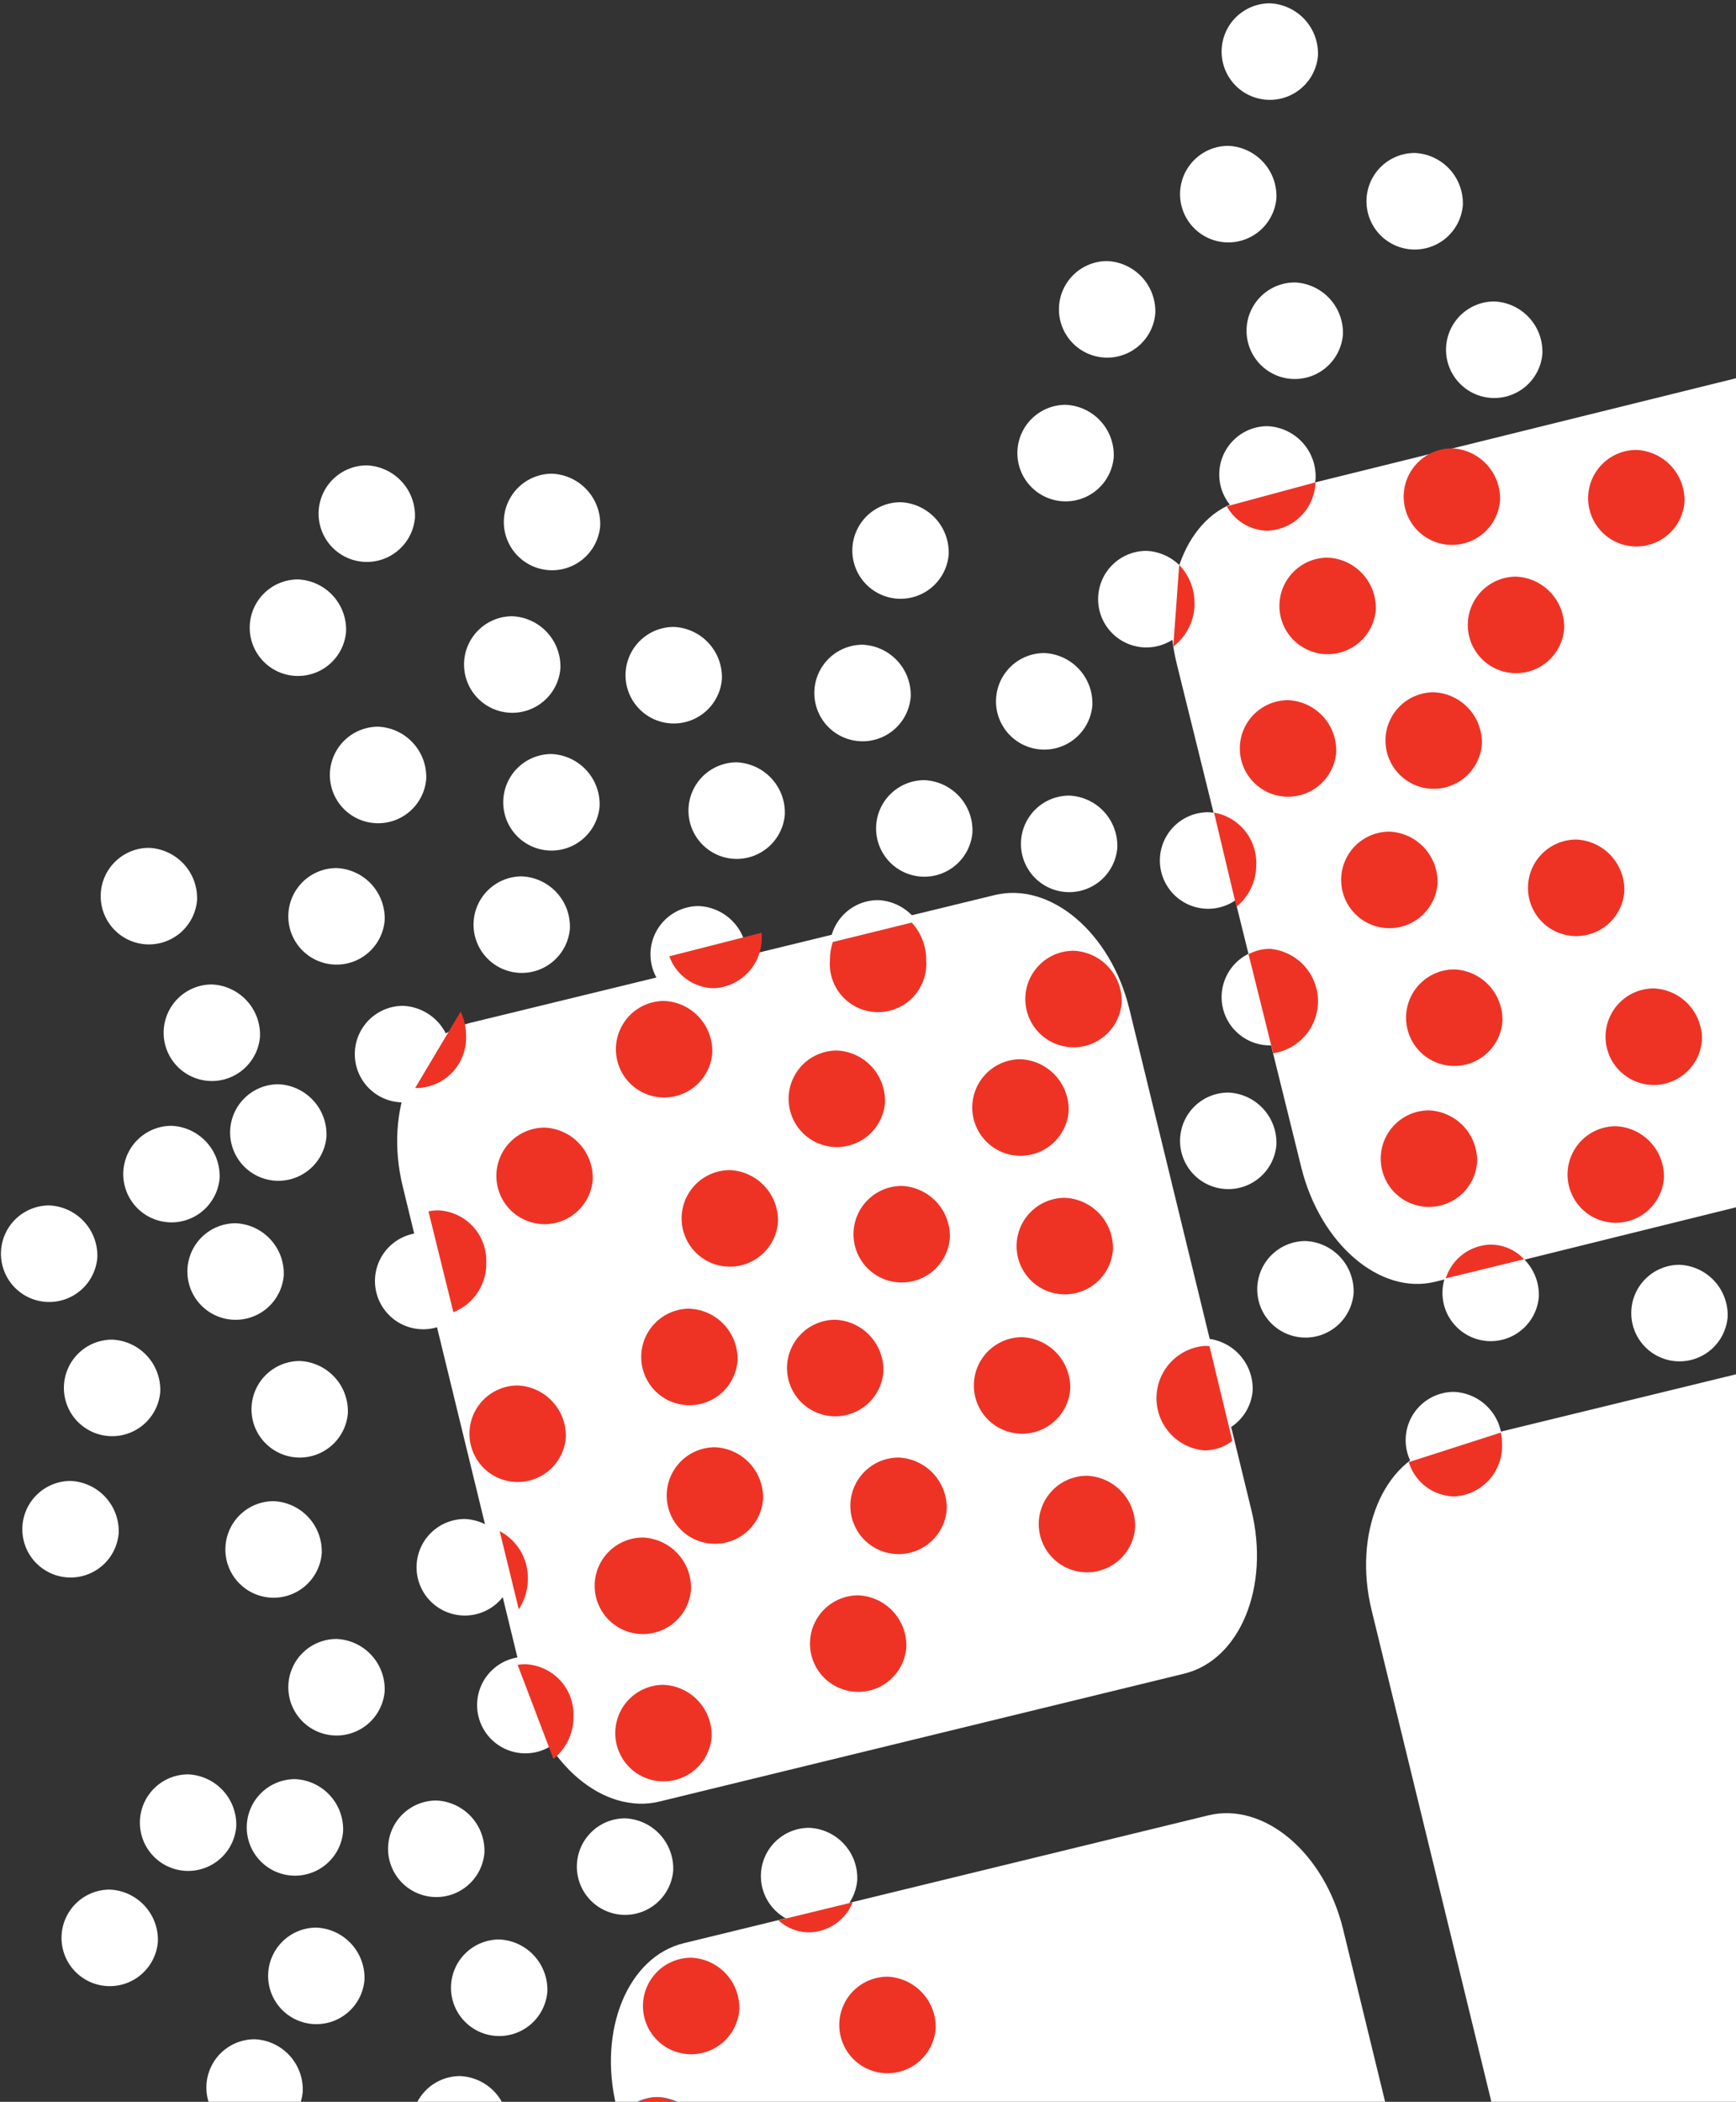 <svg xmlns="http://www.w3.org/2000/svg" xmlns:xlink="http://www.w3.org/1999/xlink" width="233" height="282" viewBox="0 0 233 282">
  <rect x="0" y="0" width="233" height="282" fill="#333333" stroke="none"/>
  <defs>
    <clipPath id="clip-path">
      <rect id="Retângulo_69" data-name="Retângulo 69" width="233" height="282" transform="translate(1687 5639)" fill="#fff" stroke="#707070" stroke-width="1"/>
    </clipPath>
  </defs>
  <g id="detalhe_footer_antigo_pequeno" transform="translate(-1687 -5639)" clip-path="url(#clip-path)">
    <g id="Grupo_29" data-name="Grupo 29" transform="translate(1431.208 5568.928)">
      <path id="Caminho_58" data-name="Caminho 58" d="M544.79,670.207c2.5,10.273-1.545,20.083-9.039,21.907l-70.4,17.152c-7.493,1.826-15.6-5.021-18.1-15.3l-16.382-67.251c-2.5-10.272,1.546-20.083,9.038-21.911l70.4-17.151c7.493-1.823,15.6,5.025,18.1,15.3Z" transform="translate(-92.344 -274.015)" fill="#fff"/>
      <path id="Caminho_59" data-name="Caminho 59" d="M760.526,528.418c2.5,10.273-1.545,20.083-9.039,21.907l-70.4,17.151c-7.493,1.827-15.6-5.021-18.1-15.3L646.6,484.93c-2.5-10.271,1.546-20.083,9.039-21.91l70.4-17.151c7.494-1.823,15.6,5.025,18.1,15.3Z" transform="translate(-206.72 -198.844)" fill="#fff"/>
      <path id="Caminho_60" data-name="Caminho 60" d="M483.733,407.407c2.5,10.273-1.545,20.083-9.039,21.907l-70.4,17.151c-7.493,1.827-15.6-5.02-18.1-15.3l-16.382-67.251c-2.5-10.272,1.545-20.083,9.038-21.91l70.4-17.151c7.493-1.823,15.6,5.026,18.1,15.3Z" transform="translate(-59.974 -134.687)" fill="#fff"/>
      <path id="Caminho_61" data-name="Caminho 61" d="M703.577,258.559c2.551,10.309-1.36,20.146-8.73,21.968l-69.253,17.132c-7.371,1.825-15.416-5.053-17.966-15.363l-16.695-67.484c-2.552-10.307,1.359-20.146,8.729-21.972l69.254-17.132c7.371-1.821,15.415,5.058,17.966,15.367Z" transform="translate(-177.186 -55.614)" fill="#fff"/>
      <path id="Caminho_83" data-name="Caminho 83" d="M412.507,211.856a6.477,6.477,0,1,1-6.454-7.012,6.751,6.751,0,0,1,6.454,7.012" transform="translate(-76.161 -71.216)" fill="#fff"/>
      <path id="Caminho_84" data-name="Caminho 84" d="M359.591,209.481a6.477,6.477,0,1,1-6.454-7.012,6.751,6.751,0,0,1,6.454,7.012" transform="translate(-48.106 -69.957)" fill="#fff"/>
      <path id="Caminho_85" data-name="Caminho 85" d="M339.917,242.045a6.477,6.477,0,1,1-6.455-7.012,6.751,6.751,0,0,1,6.455,7.012" transform="translate(-37.676 -87.221)" fill="#fff"/>
      <path id="Caminho_86" data-name="Caminho 86" d="M401.144,252.561a6.477,6.477,0,1,1-6.454-7.012,6.751,6.751,0,0,1,6.454,7.012" transform="translate(-70.137 -92.796)" fill="#fff"/>
      <path id="Caminho_87" data-name="Caminho 87" d="M447.277,255.613a6.477,6.477,0,1,1-6.455-7.012,6.751,6.751,0,0,1,6.455,7.012" transform="translate(-94.595 -94.414)" fill="#fff"/>
      <path id="Caminho_88" data-name="Caminho 88" d="M465.254,294.284a6.477,6.477,0,1,1-6.454-7.012,6.751,6.751,0,0,1,6.454,7.012" transform="translate(-104.126 -114.916)" fill="#fff"/>
      <path id="Caminho_89" data-name="Caminho 89" d="M501.21,260.7a6.477,6.477,0,1,1-6.455-7.012,6.751,6.751,0,0,1,6.455,7.012" transform="translate(-123.188 -97.112)" fill="#fff"/>
      <path id="Caminho_90" data-name="Caminho 90" d="M518.85,299.371a6.477,6.477,0,1,1-6.455-7.012,6.751,6.751,0,0,1,6.455,7.012" transform="translate(-132.54 -117.614)" fill="#fff"/>
      <path id="Caminho_91" data-name="Caminho 91" d="M512.065,220a6.477,6.477,0,1,1-6.455-7.012A6.751,6.751,0,0,1,512.065,220" transform="translate(-128.943 -75.532)" fill="#fff"/>
      <path id="Caminho_92" data-name="Caminho 92" d="M559.214,192.182a6.477,6.477,0,1,1-6.454-7.012,6.751,6.751,0,0,1,6.454,7.012" transform="translate(-153.94 -60.785)" fill="#fff"/>
      <path id="Caminho_93" data-name="Caminho 93" d="M553.109,263.076a6.477,6.477,0,1,1-6.454-7.012,6.751,6.751,0,0,1,6.454,7.012" transform="translate(-150.704 -98.371)" fill="#fff"/>
      <path id="Caminho_94" data-name="Caminho 94" d="M560.233,303.781a6.477,6.477,0,1,1-6.455-7.012,6.751,6.751,0,0,1,6.455,7.012" transform="translate(-154.48 -119.952)" fill="#fff"/>
      <path id="Caminho_95" data-name="Caminho 95" d="M582.281,233.9a6.477,6.477,0,1,1-6.455-7.012,6.751,6.751,0,0,1,6.455,7.012" transform="translate(-166.17 -82.905)" fill="#fff"/>
      <path id="Caminho_96" data-name="Caminho 96" d="M616.88,198.287a6.477,6.477,0,1,1-6.454-7.012,6.751,6.751,0,0,1,6.454,7.012" transform="translate(-184.513 -64.022)" fill="#fff"/>
      <path id="Caminho_97" data-name="Caminho 97" d="M681.668,162.671a6.477,6.477,0,1,1-6.454-7.012,6.751,6.751,0,0,1,6.454,7.012" transform="translate(-218.862 -45.14)" fill="#fff"/>
      <path id="Caminho_98" data-name="Caminho 98" d="M624.682,157.243a6.477,6.477,0,1,1-6.455-7.012,6.751,6.751,0,0,1,6.455,7.012" transform="translate(-188.65 -42.262)" fill="#fff"/>
      <path id="Caminho_99" data-name="Caminho 99" d="M571.087,151.137a6.477,6.477,0,1,1-6.455-7.012,6.751,6.751,0,0,1,6.455,7.012" transform="translate(-160.235 -39.025)" fill="#fff"/>
      <path id="Caminho_100" data-name="Caminho 100" d="M605.686,118.235a6.477,6.477,0,1,1-6.455-7.012,6.751,6.751,0,0,1,6.455,7.012" transform="translate(-178.578 -21.581)" fill="#fff"/>
      <path id="Caminho_101" data-name="Caminho 101" d="M617.558,77.529a6.477,6.477,0,1,1-6.455-7.012,6.751,6.751,0,0,1,6.455,7.012" transform="translate(-184.873 0)" fill="#fff"/>
      <path id="Caminho_102" data-name="Caminho 102" d="M658.941,120.27a6.477,6.477,0,1,1-6.455-7.012,6.751,6.751,0,0,1,6.455,7.012" transform="translate(-206.813 -22.66)" fill="#fff"/>
      <path id="Caminho_103" data-name="Caminho 103" d="M598.9,458.8a6.477,6.477,0,1,1-6.454-7.013A6.751,6.751,0,0,1,598.9,458.8" transform="translate(-174.982 -202.137)" fill="#fff"/>
      <path id="Caminho_104" data-name="Caminho 104" d="M596.176,464.524a6.082,6.082,0,0,1-3.729,1.288,7.036,7.036,0,0,1,0-14.024,5.988,5.988,0,0,1,.66.036" transform="translate(-174.982 -201.137)" fill="#ee3325"/>
      <path id="Caminho_105" data-name="Caminho 105" d="M627.735,430.984a6.477,6.477,0,1,1-6.455-7.012,6.751,6.751,0,0,1,6.455,7.012" transform="translate(-190.268 -187.391)" fill="#fff"/>
      <path id="Caminho_106" data-name="Caminho 106" d="M670.135,474.063a6.477,6.477,0,1,1-6.454-7.012,6.752,6.752,0,0,1,6.454,7.012" transform="translate(-212.747 -210.23)" fill="#fff"/>
      <path id="Caminho_107" data-name="Caminho 107" d="M734.585,437.768a6.477,6.477,0,1,1-6.455-7.012,6.751,6.751,0,0,1,6.455,7.012" transform="translate(-246.917 -190.987)" fill="#fff"/>
      <path id="Caminho_108" data-name="Caminho 108" d="M362.814,284.106a6.477,6.477,0,1,1-6.455-7.012,6.752,6.752,0,0,1,6.455,7.012" transform="translate(-49.815 -109.521)" fill="#fff"/>
      <path id="Caminho_109" data-name="Caminho 109" d="M412.338,291.908a6.477,6.477,0,1,1-6.454-7.012,6.751,6.751,0,0,1,6.454,7.012" transform="translate(-76.071 -113.657)" fill="#fff"/>
      <path id="Caminho_110" data-name="Caminho 110" d="M297.347,318.706a6.477,6.477,0,1,1-6.455-7.012,6.751,6.751,0,0,1,6.455,7.012" transform="translate(-15.107 -127.865)" fill="#fff"/>
      <path id="Caminho_111" data-name="Caminho 111" d="M350.942,324.472a6.477,6.477,0,1,1-6.455-7.012,6.751,6.751,0,0,1,6.455,7.012" transform="translate(-43.521 -130.921)" fill="#fff"/>
      <path id="Caminho_112" data-name="Caminho 112" d="M315.325,357.715a6.477,6.477,0,1,1-6.454-7.012,6.751,6.751,0,0,1,6.454,7.012" transform="translate(-24.638 -148.546)" fill="#fff"/>
      <path id="Caminho_113" data-name="Caminho 113" d="M334.32,386.208a6.477,6.477,0,1,1-6.455-7.012,6.751,6.751,0,0,1,6.455,7.012" transform="translate(-34.709 -163.652)" fill="#fff"/>
      <path id="Caminho_114" data-name="Caminho 114" d="M303.792,398.08a6.477,6.477,0,1,1-6.454-7.012,6.751,6.751,0,0,1,6.454,7.012" transform="translate(-18.524 -169.946)" fill="#fff"/>
      <path id="Caminho_115" data-name="Caminho 115" d="M322.109,425.9a6.477,6.477,0,1,1-6.454-7.012,6.751,6.751,0,0,1,6.454,7.012" transform="translate(-28.235 -184.693)" fill="#fff"/>
      <path id="Caminho_116" data-name="Caminho 116" d="M268.853,420.807A6.477,6.477,0,1,1,262.4,413.8a6.751,6.751,0,0,1,6.454,7.012" transform="translate(0 -181.995)" fill="#fff"/>
      <path id="Caminho_117" data-name="Caminho 117" d="M286.831,459.138a6.477,6.477,0,1,1-6.455-7.012,6.752,6.752,0,0,1,6.455,7.012" transform="translate(-9.531 -202.317)" fill="#fff"/>
      <path id="Caminho_118" data-name="Caminho 118" d="M340.426,465.243a6.477,6.477,0,1,1-6.455-7.012,6.751,6.751,0,0,1,6.455,7.012" transform="translate(-37.946 -205.554)" fill="#fff"/>
      <path id="Caminho_119" data-name="Caminho 119" d="M332.963,505.27a6.477,6.477,0,1,1-6.455-7.012,6.751,6.751,0,0,1,6.455,7.012" transform="translate(-33.989 -226.775)" fill="#fff"/>
      <path id="Caminho_120" data-name="Caminho 120" d="M274.959,499.5a6.477,6.477,0,1,1-6.454-7.012,6.752,6.752,0,0,1,6.454,7.012" transform="translate(-3.237 -223.717)" fill="#fff"/>
      <path id="Caminho_121" data-name="Caminho 121" d="M350.942,544.618a6.477,6.477,0,1,1-6.455-7.013,6.751,6.751,0,0,1,6.455,7.013" transform="translate(-43.521 -247.635)" fill="#fff"/>
      <path id="Caminho_122" data-name="Caminho 122" d="M308.541,583.288a6.477,6.477,0,1,1-6.455-7.013,6.751,6.751,0,0,1,6.455,7.013" transform="translate(-21.041 -268.137)" fill="#fff"/>
      <path id="Caminho_123" data-name="Caminho 123" d="M286.153,616.19a6.477,6.477,0,1,1-6.454-7.012,6.751,6.751,0,0,1,6.454,7.012" transform="translate(-9.172 -285.581)" fill="#fff"/>
      <path id="Caminho_124" data-name="Caminho 124" d="M339.069,584.645a6.477,6.477,0,1,1-6.455-7.013,6.751,6.751,0,0,1,6.455,7.013" transform="translate(-37.226 -268.856)" fill="#fff"/>
      <path id="Caminho_125" data-name="Caminho 125" d="M345.175,627.045a6.477,6.477,0,1,1-6.454-7.012,6.752,6.752,0,0,1,6.454,7.012" transform="translate(-40.464 -291.336)" fill="#fff"/>
      <path id="Caminho_126" data-name="Caminho 126" d="M327.536,658.931a6.477,6.477,0,1,1-6.455-7.012,6.751,6.751,0,0,1,6.455,7.012" transform="translate(-31.112 -308.241)" fill="#fff"/>
      <path id="Caminho_127" data-name="Caminho 127" d="M379.435,590.751a6.477,6.477,0,1,1-6.455-7.013,6.751,6.751,0,0,1,6.455,7.013" transform="translate(-58.627 -272.093)" fill="#fff"/>
      <path id="Caminho_128" data-name="Caminho 128" d="M397.413,630.438a6.477,6.477,0,1,1-6.455-7.013,6.751,6.751,0,0,1,6.455,7.013" transform="translate(-68.159 -293.134)" fill="#fff"/>
      <path id="Caminho_129" data-name="Caminho 129" d="M386.219,669.446a6.477,6.477,0,1,1-6.454-7.013,6.752,6.752,0,0,1,6.454,7.013" transform="translate(-62.224 -313.815)" fill="#fff"/>
      <path id="Caminho_130" data-name="Caminho 130" d="M408.946,712.187a6.477,6.477,0,1,1-6.454-7.013,6.752,6.752,0,0,1,6.454,7.013" transform="translate(-74.273 -336.475)" fill="#0083ca"/>
      <path id="Caminho_131" data-name="Caminho 131" d="M380.792,741.02a6.477,6.477,0,1,1-6.454-7.012,6.752,6.752,0,0,1,6.454,7.012" transform="translate(-59.347 -351.762)" fill="#0083ca"/>
      <path id="Caminho_132" data-name="Caminho 132" d="M433.369,595.838a6.477,6.477,0,1,1-6.455-7.012,6.752,6.752,0,0,1,6.455,7.012" transform="translate(-87.221 -274.791)" fill="#fff"/>
      <path id="Caminho_133" data-name="Caminho 133" d="M485.946,598.553a6.477,6.477,0,1,1-6.455-7.013,6.752,6.752,0,0,1,6.455,7.013" transform="translate(-115.096 -276.23)" fill="#fff"/>
      <path id="Caminho_134" data-name="Caminho 134" d="M487.972,612.8a6.446,6.446,0,0,1-5.846,4.036,6.126,6.126,0,0,1-4.121-1.615" transform="translate(-117.73 -287.501)" fill="#ee3325"/>
      <path id="Caminho_135" data-name="Caminho 135" d="M442.754,675.441a6.477,6.477,0,1,1-6.455-7.012,6.751,6.751,0,0,1,6.455,7.012" transform="translate(-92.197 -316.994)" fill="#0083ca"/>
      <path id="Caminho_136" data-name="Caminho 136" d="M404.875,549.707a6.477,6.477,0,1,1-6.455-7.012,6.751,6.751,0,0,1,6.455,7.012" transform="translate(-72.115 -250.333)" fill="#fff"/>
      <path id="Caminho_137" data-name="Caminho 137" d="M403.494,542.785a6.007,6.007,0,0,1,1.039-.09,6.751,6.751,0,0,1,6.455,7.011A7.209,7.209,0,0,1,408.3,555.4" transform="translate(-78.226 -249.334)" fill="#ee3325"/>
      <path id="Caminho_138" data-name="Caminho 138" d="M387.576,510.359a6.477,6.477,0,1,1-6.454-7.012,6.751,6.751,0,0,1,6.454,7.012" transform="translate(-62.943 -229.472)" fill="#fff"/>
      <path id="Caminho_139" data-name="Caminho 139" d="M394.1,504.683a7.069,7.069,0,0,1,3.78,6.384,7.4,7.4,0,0,1-1.216,4.1" transform="translate(-71.244 -229.181)" fill="#ee3325"/>
      <path id="Caminho_140" data-name="Caminho 140" d="M375.7,428.609a6.477,6.477,0,1,1-6.455-7.012,6.751,6.751,0,0,1,6.455,7.012" transform="translate(-56.649 -186.132)" fill="#fff"/>
      <path id="Caminho_141" data-name="Caminho 141" d="M373.763,421.739a5.985,5.985,0,0,1,1.3-.143,6.751,6.751,0,0,1,6.454,7.013,6.989,6.989,0,0,1-4.41,6.653" transform="translate(-60.464 -189.131)" fill="#ee3325"/>
      <path id="Caminho_142" data-name="Caminho 142" d="M369.937,363.82a6.477,6.477,0,1,1-6.455-7.012,6.751,6.751,0,0,1,6.455,7.012" transform="translate(-53.592 -151.783)" fill="#fff"/>
      <path id="Caminho_143" data-name="Caminho 143" d="M376.072,364.839a7.474,7.474,0,0,1,.728,3.239,6.751,6.751,0,0,1-6.455,7.012c-.125,0-.25,0-.373-.011" transform="translate(-58.455 -159.04)" fill="#ee3325"/>
      <path id="Caminho_144" data-name="Caminho 144" d="M403.857,326.847a6.477,6.477,0,1,1-6.455-7.012,6.751,6.751,0,0,1,6.455,7.012" transform="translate(-71.575 -132.181)" fill="#fff"/>
      <path id="Caminho_145" data-name="Caminho 145" d="M454.4,335.327a6.477,6.477,0,1,1-6.454-7.012,6.752,6.752,0,0,1,6.454,7.012" transform="translate(-98.371 -136.676)" fill="#fff"/>
      <path id="Caminho_146" data-name="Caminho 146" d="M454.959,342.32c.008.143.012.287.012.432a6.751,6.751,0,0,1-6.454,7.012,6.474,6.474,0,0,1-5.948-4.283" transform="translate(-96.943 -147.101)" fill="#ee3325"/>
      <path id="Caminho_147" data-name="Caminho 147" d="M440.267,368.8a6.477,6.477,0,1,1-6.455-7.012,6.751,6.751,0,0,1,6.455,7.012" transform="translate(-88.878 -157.421)" fill="#ee3325"/>
      <path id="Caminho_148" data-name="Caminho 148" d="M406.12,404.977a6.477,6.477,0,1,1-6.454-7.012,6.751,6.751,0,0,1,6.454,7.012" transform="translate(-70.775 -176.603)" fill="#ee3325"/>
      <path id="Caminho_149" data-name="Caminho 149" d="M459.036,408.6a6.477,6.477,0,1,1-6.454-7.012,6.751,6.751,0,0,1,6.454,7.012" transform="translate(-98.829 -174.521)" fill="#ee3325"/>
      <path id="Caminho_150" data-name="Caminho 150" d="M493.861,374.448a6.477,6.477,0,1,1-6.454-7.012,6.751,6.751,0,0,1,6.454,7.012" transform="translate(-119.292 -156.417)" fill="#ee3325"/>
      <path id="Caminho_151" data-name="Caminho 151" d="M512.4,413.118a6.477,6.477,0,1,1-6.454-7.012,6.751,6.751,0,0,1,6.454,7.012" transform="translate(-129.123 -176.918)" fill="#ee3325"/>
      <path id="Caminho_152" data-name="Caminho 152" d="M493.408,451.336a6.477,6.477,0,1,1-6.454-7.012,6.751,6.751,0,0,1,6.454,7.012" transform="translate(-119.052 -197.181)" fill="#ee3325"/>
      <path id="Caminho_153" data-name="Caminho 153" d="M558.989,416.51a6.477,6.477,0,1,1-6.454-7.012,6.751,6.751,0,0,1,6.454,7.012" transform="translate(-153.821 -178.717)" fill="#ee3325"/>
      <path id="Caminho_154" data-name="Caminho 154" d="M546.778,456.312a6.477,6.477,0,1,1-6.454-7.012,6.751,6.751,0,0,1,6.454,7.012" transform="translate(-147.347 -199.819)" fill="#ee3325"/>
      <path id="Caminho_155" data-name="Caminho 155" d="M447.5,448.17a6.477,6.477,0,1,1-6.454-7.012,6.751,6.751,0,0,1,6.454,7.012" transform="translate(-92.715 -195.502)" fill="#ee3325"/>
      <path id="Caminho_156" data-name="Caminho 156" d="M459.036,487.743a6.477,6.477,0,1,1-6.454-7.012,6.752,6.752,0,0,1,6.454,7.012" transform="translate(-100.829 -216.482)" fill="#ee3325"/>
      <path id="Caminho_157" data-name="Caminho 157" d="M438.457,513.524A6.477,6.477,0,1,1,432,506.512a6.751,6.751,0,0,1,6.455,7.012" transform="translate(-89.919 -230.151)" fill="#ee3325"/>
      <path id="Caminho_158" data-name="Caminho 158" d="M398.43,470.105a6.477,6.477,0,1,1-6.454-7.012,6.751,6.751,0,0,1,6.454,7.012" transform="translate(-66.698 -207.132)" fill="#ee3325"/>
      <path id="Caminho_159" data-name="Caminho 159" d="M499.967,530.032a6.477,6.477,0,1,1-6.455-7.013,6.752,6.752,0,0,1,6.455,7.013" transform="translate(-122.53 -238.903)" fill="#ee3325"/>
      <path id="Caminho_160" data-name="Caminho 160" d="M444.338,555.587a6.477,6.477,0,1,1-6.454-7.012,6.751,6.751,0,0,1,6.454,7.012" transform="translate(-93.036 -252.451)" fill="#ee3325"/>
      <path id="Caminho_161" data-name="Caminho 161" d="M452.252,635.64a6.477,6.477,0,1,1-6.455-7.012,6.751,6.751,0,0,1,6.455,7.012" transform="translate(-97.232 -295.892)" fill="#ee3325"/>
      <path id="Caminho_162" data-name="Caminho 162" d="M508.334,641.067a6.477,6.477,0,1,1-6.455-7.012,6.752,6.752,0,0,1,6.455,7.012" transform="translate(-126.965 -298.77)" fill="#ee3325"/>
      <path id="Caminho_163" data-name="Caminho 163" d="M496.122,680.415a6.477,6.477,0,1,1-6.454-7.013,6.751,6.751,0,0,1,6.454,7.013" transform="translate(-120.491 -319.631)" fill="#fff"/>
      <path id="Caminho_164" data-name="Caminho 164" d="M514.666,720.216a6.477,6.477,0,1,1-6.455-7.012,6.751,6.751,0,0,1,6.455,7.012" transform="translate(-130.322 -340.732)" fill="#fff"/>
      <path id="Caminho_165" data-name="Caminho 165" d="M549.038,683.582a6.477,6.477,0,1,1-6.454-7.012,6.751,6.751,0,0,1,6.454,7.012" transform="translate(-148.545 -321.31)" fill="#fff"/>
      <path id="Caminho_166" data-name="Caminho 166" d="M461.75,714.335a6.477,6.477,0,1,1-6.454-7.012,6.751,6.751,0,0,1,6.454,7.012" transform="translate(-102.268 -337.614)" fill="#fff"/>
      <path id="Caminho_167" data-name="Caminho 167" d="M716.38,398.194a6.477,6.477,0,1,1-6.455-7.012,6.751,6.751,0,0,1,6.455,7.012" transform="translate(-237.265 -170.006)" fill="#ee3325"/>
      <path id="Caminho_168" data-name="Caminho 168" d="M727.235,358.845a6.477,6.477,0,1,1-6.455-7.012,6.751,6.751,0,0,1,6.455,7.012" transform="translate(-243.02 -149.145)" fill="#ee3325"/>
      <path id="Caminho_169" data-name="Caminho 169" d="M663.012,393.671a6.477,6.477,0,1,1-6.454-7.012,6.751,6.751,0,0,1,6.454,7.012" transform="translate(-208.971 -167.609)" fill="#ee3325"/>
      <path id="Caminho_170" data-name="Caminho 170" d="M670.248,353.418a6.477,6.477,0,1,1-6.454-7.012,6.751,6.751,0,0,1,6.454,7.012" transform="translate(-212.807 -146.268)" fill="#ee3325"/>
      <path id="Caminho_171" data-name="Caminho 171" d="M705.074,316.332a6.477,6.477,0,1,1-6.454-7.012,6.751,6.751,0,0,1,6.454,7.012" transform="translate(-231.271 -126.606)" fill="#ee3325"/>
      <path id="Caminho_172" data-name="Caminho 172" d="M651.706,314.069a6.477,6.477,0,1,1-6.455-7.012,6.751,6.751,0,0,1,6.455,7.012" transform="translate(-202.977 -125.406)" fill="#ee3325"/>
      <path id="Caminho_173" data-name="Caminho 173" d="M664.369,274.27a6.477,6.477,0,1,1-6.454-7.012,6.751,6.751,0,0,1,6.454,7.012" transform="translate(-209.69 -104.306)" fill="#ee3325"/>
      <path id="Caminho_174" data-name="Caminho 174" d="M622.759,276.531a6.477,6.477,0,1,1-6.454-7.012,6.751,6.751,0,0,1,6.454,7.012" transform="translate(-187.63 -105.505)" fill="#ee3325"/>
      <path id="Caminho_175" data-name="Caminho 175" d="M634.068,235.827a6.477,6.477,0,1,1-6.455-7.012,6.751,6.751,0,0,1,6.455,7.012" transform="translate(-193.625 -83.925)" fill="#ee3325"/>
      <path id="Caminho_176" data-name="Caminho 176" d="M687.887,241.254a6.477,6.477,0,1,1-6.454-7.012,6.751,6.751,0,0,1,6.454,7.012" transform="translate(-222.159 -86.802)" fill="#ee3325"/>
      <path id="Caminho_177" data-name="Caminho 177" d="M722.261,205.071a6.477,6.477,0,1,1-6.454-7.012,6.751,6.751,0,0,1,6.454,7.012" transform="translate(-240.383 -67.619)" fill="#ee3325"/>
      <path id="Caminho_178" data-name="Caminho 178" d="M669.569,204.62a6.477,6.477,0,1,1-6.454-7.012,6.751,6.751,0,0,1,6.454,7.012" transform="translate(-212.447 -67.38)" fill="#ee3325"/>
      <path id="Caminho_179" data-name="Caminho 179" d="M511.5,490.685a6.477,6.477,0,1,1-6.455-7.012,6.751,6.751,0,0,1,6.455,7.012" transform="translate(-128.644 -218.042)" fill="#ee3325"/>
      <path id="Caminho_180" data-name="Caminho 180" d="M565.321,495.886a6.477,6.477,0,1,1-6.455-7.012,6.752,6.752,0,0,1,6.455,7.012" transform="translate(-157.178 -220.8)" fill="#ee3325"/>
      <path id="Caminho_181" data-name="Caminho 181" d="M546.325,376.937a6.477,6.477,0,1,1-6.455-7.012,6.751,6.751,0,0,1,6.455,7.012" transform="translate(-147.107 -157.736)" fill="#ee3325"/>
      <path id="Caminho_182" data-name="Caminho 182" d="M561.477,345.957a6.477,6.477,0,1,1-6.454-7.012,6.751,6.751,0,0,1,6.454,7.012" transform="translate(-155.14 -141.312)" fill="#ee3325"/>
      <path id="Caminho_183" data-name="Caminho 183" d="M505.62,333.631a6.477,6.477,0,1,1-6.455-7.012,6.751,6.751,0,0,1,6.455,7.012" transform="translate(-125.526 -135.777)" fill="#fff"/>
      <path id="Caminho_184" data-name="Caminho 184" d="M503.688,330.9a7.3,7.3,0,0,1,1.932,5,6.477,6.477,0,1,1-12.909,0,7.551,7.551,0,0,1,.386-2.394" transform="translate(-125.526 -137.045)" fill="#ee3325"/>
      <path id="Caminho_185" data-name="Caminho 185" d="M605.686,388.583a6.477,6.477,0,1,1-6.455-7.012,6.751,6.751,0,0,1,6.455,7.012" transform="translate(-178.578 -164.911)" fill="#fff"/>
      <path id="Caminho_186" data-name="Caminho 186" d="M432.516,671.287a6.3,6.3,0,0,1,5.2-2.857,7.036,7.036,0,0,1,0,14.024,5.986,5.986,0,0,1-2.513-.552" transform="translate(-93.613 -316.994)" fill="#ee3325"/>
      <path id="Caminho_187" data-name="Caminho 187" d="M450.329,755.267a6.477,6.477,0,1,1-6.455-7.012,6.752,6.752,0,0,1,6.455,7.012" transform="translate(-96.213 -359.315)" fill="#0083ca"/>
      <path id="Caminho_188" data-name="Caminho 188" d="M450.537,748.262c.1-.005.194-.007.292-.007a6.751,6.751,0,0,1,6.454,7.012,7.1,7.1,0,0,1-3.547,6.261" transform="translate(-103.167 -359.315)" fill="#fff"/>
      <path id="Caminho_189" data-name="Caminho 189" d="M670.418,478.663a7.63,7.63,0,0,1,.16,1.557,6.751,6.751,0,0,1-6.454,7.012,6.51,6.51,0,0,1-6.063-4.6" transform="translate(-213.189 -216.386)" fill="#ee3325"/>
      <path id="Caminho_190" data-name="Caminho 190" d="M617.98,207.312a6.7,6.7,0,0,1-6.436,6.49,6.352,6.352,0,0,1-5.464-3.278" transform="translate(-185.631 -72.524)" fill="#ee3325"/>
      <path id="Caminho_191" data-name="Caminho 191" d="M591.586,230.907a7.284,7.284,0,0,1,2.051,5.126,7.186,7.186,0,0,1-2.846,5.814" transform="translate(-177.526 -85.034)" fill="#ee3325"/>
      <path id="Caminho_192" data-name="Caminho 192" d="M769.184,400.794a6.477,6.477,0,1,1-6.454-7.012,6.75,6.75,0,0,1,6.454,7.012" transform="translate(-265.26 -171.385)" fill="#fff"/>
      <path id="Caminho_193" data-name="Caminho 193" d="M756.551,402.828a7.576,7.576,0,0,1-.276-2.034,6.751,6.751,0,0,1,6.455-7.012,6.65,6.65,0,0,1,6.381,5.95" transform="translate(-265.26 -171.385)" fill="#fff"/>
      <path id="Caminho_194" data-name="Caminho 194" d="M680.651,432a6.477,6.477,0,1,1-6.455-7.012A6.751,6.751,0,0,1,680.651,432" transform="translate(-218.323 -187.93)" fill="#fff"/>
      <path id="Caminho_195" data-name="Caminho 195" d="M668.626,429.523a6.5,6.5,0,0,1,6.039-4.533,6.176,6.176,0,0,1,4.482,1.966" transform="translate(-218.791 -187.93)" fill="#ee3325"/>
      <path id="Caminho_196" data-name="Caminho 196" d="M617.558,347.539a6.477,6.477,0,1,1-6.455-7.012,6.751,6.751,0,0,1,6.455,7.012" transform="translate(-184.873 -143.151)" fill="#fff"/>
      <path id="Caminho_197" data-name="Caminho 197" d="M612.291,341.254a6.016,6.016,0,0,1,2.865-.726,7.056,7.056,0,0,1,.441,14.009" transform="translate(-188.924 -143.151)" fill="#ee3325"/>
      <path id="Caminho_198" data-name="Caminho 198" d="M599.92,308.53a6.477,6.477,0,1,1-6.455-7.012,6.752,6.752,0,0,1,6.455,7.012" transform="translate(-175.521 -122.47)" fill="#fff"/>
      <path id="Caminho_199" data-name="Caminho 199" d="M602.439,301.63a6.838,6.838,0,0,1,5.66,6.96,7.208,7.208,0,0,1-2.654,5.668" transform="translate(-183.701 -122.529)" fill="#ee3325"/>
    </g>
  </g>
</svg>
